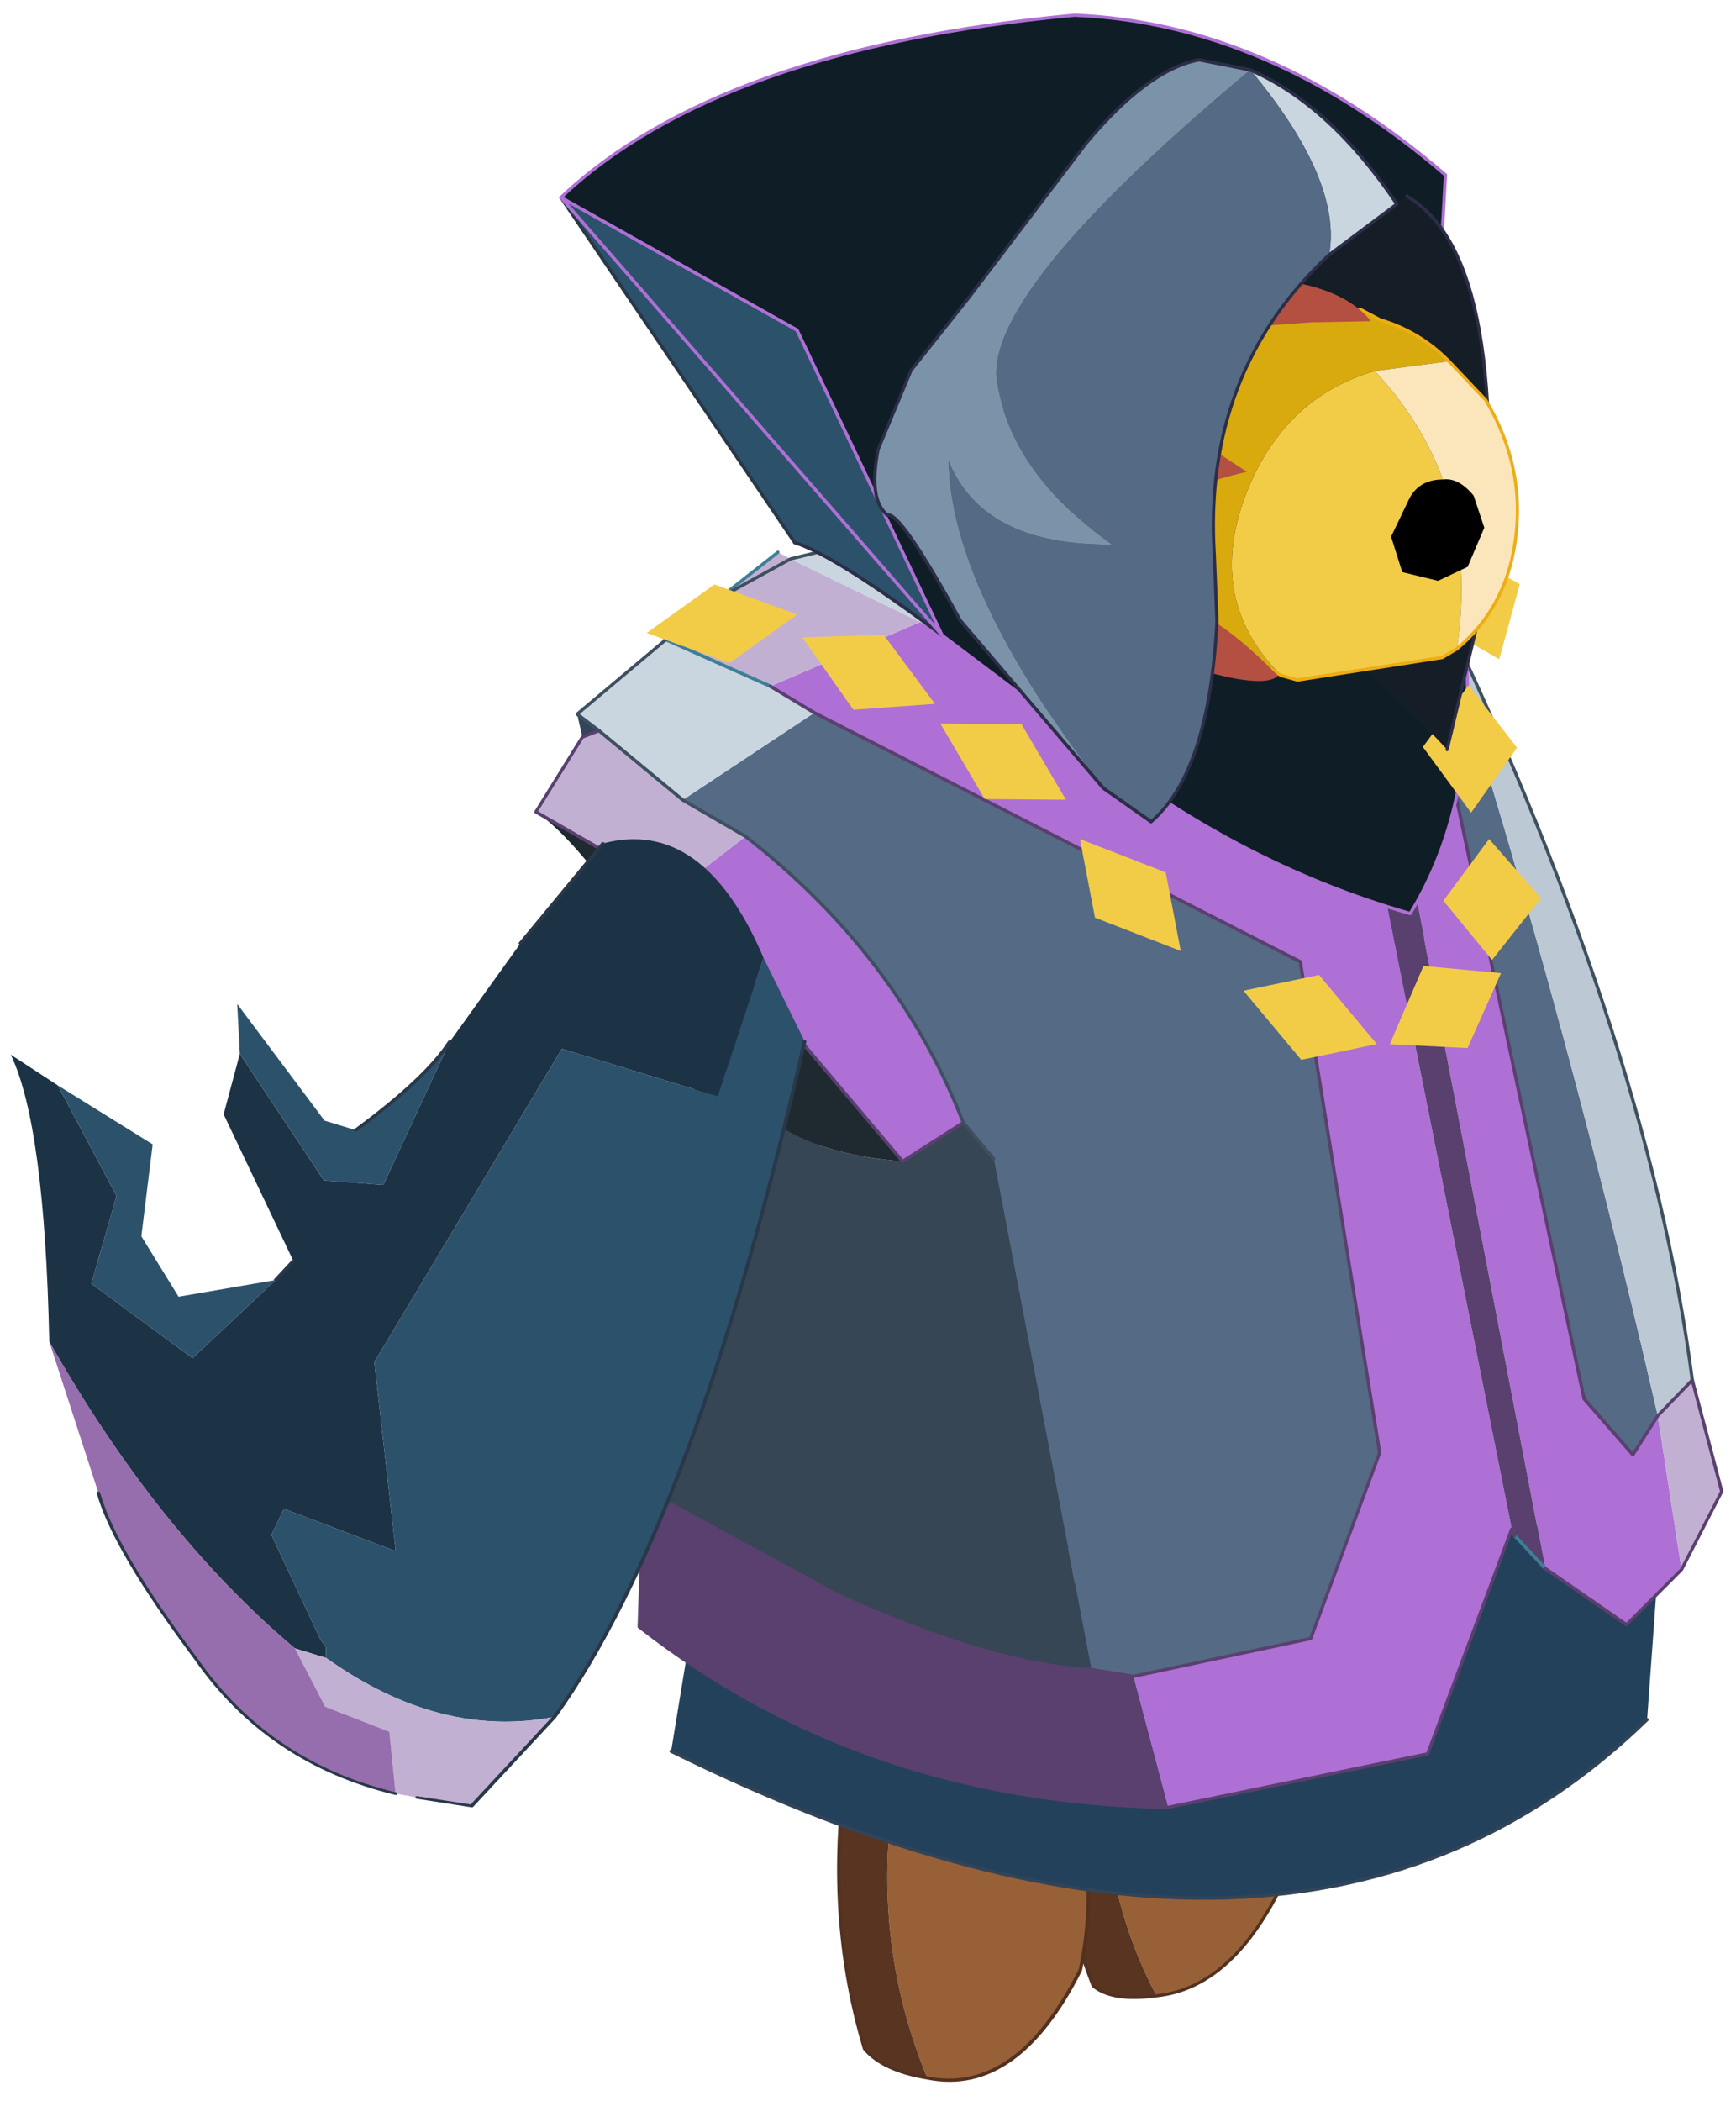 <svg width="238" height="288" xmlns="http://www.w3.org/2000/svg" xmlns:xlink="http://www.w3.org/1999/xlink">
 <defs>
  <g transform="matrix(1,0,0,1,192.55,294) " id="shape0">
   <path id="svg_1" stroke-opacity="0" stroke-linejoin="round" stroke-linecap="round" stroke="#ff00ff" fill="none" d="m187.95,-293.5l0,380l-379.95,0l-0.05,0l0,-380l380,0"/>
   <path id="svg_2" stroke-opacity="0" stroke-linejoin="round" stroke-linecap="round" stroke="#ff00ff" fill="none" d="m187.95,-293.5l-190,190l190,190m-380,-380l190,190l-189.95,190"/>
   <path id="svg_3" stroke-opacity="0" stroke-linejoin="round" stroke-linecap="round" stroke="#ff00ff" fill="none" d="m92.95,-38.4l-189.95,0"/>
  </g>
  <g transform="matrix(1,0,0,1,8.35,1.5) " id="sprite0">
   <use id="svg_4" xlink:href="#shape1" width="10.6" transform="matrix(1,0,0,1,-8.35,-1.5) " height="18.95"/>
  </g>
  <g transform="matrix(1,0,0,1,8.35,1.5) " id="shape1">
   <path id="svg_5" fill-rule="evenodd" fill="#1c3245" d="m1.1,0.05l0,2.8l-2.25,0l-1.1,6.8l1.1,3.35l-1.65,-0.15l-0.05,0.55l1.1,1.65l0.1,0.1l0.05,0.2l-0.45,0q-2.3,-1.35 -4.55,-4.25q-1,-3.95 -1.75,-5.05l0.75,0.3l1.25,1.7l0.05,1.75l1.65,0.8l0.75,-1.9l0.05,-0.15l0.1,-0.3l-1.55,-2.3l-0.05,-1.2l1.65,1.85l0.8,-0.25l0.25,-3l0.5,-2.2l0.65,-2.3q1.2,-1.05 2.6,1.2"/>
   <path id="svg_6" fill-rule="evenodd" fill="#2c516b" d="m-1.6,15.35l-0.05,-0.2l-0.1,-0.1l-1.1,-1.65l0.05,-0.55l1.65,0.15l-1.1,-3.35l1.1,-6.8l2.25,0l0,-2.8l0.9,1.3q0.65,9.4 -0.35,13.8q-1.4,1.05 -3.25,0.2m-1.05,-12l-0.25,3l-0.8,0.25l-1.65,-1.85l-0.25,-0.9l1.65,1.65l0.45,0q0.7,-1.35 0.85,-2.15m-1.25,5.35l-0.75,1.9l-1.65,-0.8l-0.05,-1.75l-1.25,-1.7l1.5,0.55l0.25,1.75l0.75,0.9l1.2,-0.85"/>
   <path id="svg_7" fill-rule="evenodd" fill="#c2b0d2" d="m-2.05,15.35l0.45,0q1.85,0.85 3.25,-0.2l-0.7,2.1l-0.75,0.15l-0.3,0.05l-0.35,-1.1l-0.95,-0.1l-0.65,-0.9"/>
   <path id="svg_8" fill-rule="evenodd" fill="#966dad" d="m-6.6,11.1q2.25,2.9 4.55,4.25l0.65,0.9l0.95,0.1l0.35,1.1q-1.8,0.15 -3.2,-1.35q-1.55,-1.55 -2,-2.5l-1.3,-2.5"/>
   <path id="svg_9" stroke-width="0.05" stroke-linejoin="round" stroke-linecap="round" stroke="#293849" fill="none" d="m-1.5,-1.15l-0.65,2.3m-1.6,7.1l-0.1,0.3l-0.05,0.15m5.55,6.45q1,-4.4 0.35,-13.8m-0.35,13.8l-0.7,2.1l-0.75,0.15m-0.3,0.05q-1.8,0.15 -3.2,-1.35q-1.55,-1.55 -2,-2.5m1.8,-8.1q0.7,-1.35 0.85,-2.15"/>
  </g>
  <g transform="matrix(1,0,0,1,2,2.75) " id="sprite1">
   <use id="svg_10" xlink:href="#shape2" width="4.05" transform="matrix(1,0,0,1,-2,-2.75) " height="5.5"/>
  </g>
  <g transform="matrix(1,0,0,1,2,2.75) " id="shape2">
   <path id="svg_11" fill-rule="evenodd" fill="#976037" d="m-0.25,-2.7q1.05,-0.2 2.25,0.65q0.25,1.6 -0.45,3.2q-1.4,1.9 -2.7,1.55q-0.45,-2.6 0.9,-5.4"/>
   <path id="svg_12" fill-rule="evenodd" fill="#583421" d="m-1.15,2.7q-0.65,-0.15 -0.85,-0.5q-0.15,-2.25 0.85,-4.75l0.9,-0.15q-1.35,2.8 -0.9,5.4"/>
   <path id="svg_13" stroke-width="0.05" stroke-linejoin="round" stroke-linecap="round" stroke="#533120" fill="none" d="m-0.25,-2.7q1.05,-0.2 2.25,0.65q0.25,1.6 -0.45,3.2q-1.4,1.9 -2.7,1.55q-0.65,-0.15 -0.85,-0.5q-0.15,-2.25 0.85,-4.75l0.9,-0.15z"/>
  </g>
  <g transform="matrix(1,0,0,1,9.5,14.4) " id="sprite2">
   <use id="svg_14" xlink:href="#shape3" width="19" transform="matrix(1,0,0,1,-9.5,-14.4) " height="28.8"/>
  </g>
  <g transform="matrix(1,0,0,1,9.5,14.4) " id="shape3">
   <path id="svg_15" fill-rule="evenodd" fill="#24415b" d="m-6.45,12.2l0.2,-1.85l14.85,-1.95l-0.05,3.2q-5.1,5.25 -15,0.6"/>
   <path id="svg_16" stroke-width="0.05" stroke-linejoin="round" stroke-linecap="round" stroke="#324458" fill="none" d="m8.55,11.6q-5.1,5.25 -15,0.6"/>
   <path id="svg_17" fill-rule="evenodd" fill="#546a85" d="m-1.7,-7.05l3.3,0.3q2.25,0.4 2.55,0.9q2.35,6.05 4.3,12.8l-0.35,0.6l-0.8,-0.85l-2.85,-10.5l-0.8,0.35l-0.45,0.15l-0.35,1.2l-0.05,0l-6.1,-2.85l0.85,-0.55l0.75,-1.55m-5.4,4.7l1.95,-1.35l7.7,3.75l1.65,7.5l-0.9,2.85l-2.7,0.6l-0.65,-0.1l-1.95,-7.8l-0.5,-0.55q-1.15,-2.55 -3.6,-4.35l-1,-0.55"/>
   <path id="svg_18" fill-rule="evenodd" fill="#ae70d4" d="m8.95,9.3l-0.8,0.85l-1.3,-0.85l-3.2,-12.75l0.8,-0.35l2.85,10.5l0.8,0.85l0.35,-0.6l0.5,2.35m-2.6,-0.5l-0.05,-0.05l0,-0.05l-1.1,3.45l-3.95,0.85l-0.65,-2l2.7,-0.6l0.9,-2.85l-1.65,-7.5l-7.7,-3.75l-0.7,-0.4l2.25,-1l0.3,0.15l6.1,2.85l0.05,0l0.35,-1.2l3.1,12l0.05,0.1m-12.45,-10.6q2.45,1.8 3.6,4.35l-0.9,0.6l-3.75,-4.1l1.05,-0.85"/>
   <path id="svg_19" fill-rule="evenodd" fill="#59406f" d="m6.85,9.3l-0.5,-0.5l-0.05,-0.1l-3.1,-12l0.45,-0.15l3.2,12.75m-5.6,3.7q-4.7,-0.05 -8.3,-2.7l-0.05,-2.1l3.1,1.6q2.45,1.05 3.95,1.1l0.65,0.1l0.65,2"/>
   <path id="svg_20" fill-rule="evenodd" fill="#c2b0d2" d="m-5.85,-6.15l0.2,0.1l-1.05,0.6l1.05,-0.6l2.05,0.95l-2.25,1l-1.65,-0.7l-0.05,-0.05l0.85,-0.6l0.85,-0.7m14.8,12.55l0.55,1.7l-0.55,1.2l-0.5,-2.35l0.5,-0.55m-18.3,-8.55l0.65,-1.15l0.25,-0.1l1.35,1.05l1,0.55l-1.05,0.85l-2.2,-1.2"/>
   <path id="svg_21" fill-rule="evenodd" fill="#c9d6e0" d="m-5.65,-6.05l3.95,-1l-0.75,1.55l-0.85,0.55l-0.3,-0.15l-2.05,-0.95m-3.15,2.4l1.3,-1.15l1.65,0.7l0.7,0.4l-1.95,1.35l-1.35,-1.05l-0.35,-0.25"/>
   <path id="svg_22" fill-rule="evenodd" fill="#364654" d="m-7.1,8.2q0.55,-4.1 0.75,-6.75q0.65,1.55 2.95,1.7l0.9,-0.6l0.5,0.55l1.95,7.8q-1.5,-0.05 -3.95,-1.1l-3.1,-1.6"/>
   <path id="svg_23" fill-rule="evenodd" fill="#bcc8d3" d="m4.15,-5.85q3.8,6.9 4.8,12.25l-0.5,0.55q-1.95,-6.75 -4.3,-12.8"/>
   <path id="svg_24" fill-rule="evenodd" fill="#324458" d="m-8.7,-3.3l-0.1,-0.35l0.35,0.25l-0.25,0.1"/>
   <path id="svg_25" fill-rule="evenodd" fill="#1f2930" d="m-6.35,1.45l-0.1,-0.05q-1.95,-2.95 -2.9,-3.55l2.2,1.2l3.75,4.1q-2.3,-0.15 -2.95,-1.7"/>
   <path id="svg_26" stroke-width="0.05" stroke-linejoin="round" stroke-linecap="round" stroke="#3e7e97" fill="none" d="m-5.85,-6.15l-0.85,0.7m13.55,14.75l-0.5,-0.5m-13.85,-13.6l-0.05,-0.05l0.85,-0.6m0.85,1.35l-1.65,-0.7m10.7,1.5l0.45,-0.15"/>
   <path id="svg_27" stroke-width="0.05" stroke-linejoin="round" stroke-linecap="round" stroke="#59406f" fill="none" d="m8.95,6.4l0.55,1.7l-0.55,1.2l-0.8,0.85l-1.3,-0.85m-0.5,-0.5l-0.05,-0.05l0,-0.05l-1.1,3.45l-3.95,0.85q-4.7,-0.05 -8.3,-2.7l-0.05,-2.1l3.1,1.6q2.45,1.05 3.95,1.1l0.65,0.1l2.7,-0.6l0.9,-2.85l-1.65,-7.5l-7.7,-3.75l-0.7,-0.4m-3.5,1.95l0.65,-1.15l0.25,-0.1m-0.9,1.25l2.2,1.2l3.75,4.1l0.9,-0.6m6.95,-6.35l2.85,10.5l0.8,0.85l0.35,-0.6m0.5,-0.55l-0.5,0.55"/>
   <path id="svg_28" stroke-width="0.05" stroke-linejoin="round" stroke-linecap="round" stroke="#3e5060" fill="none" d="m-6.7,-5.45l1.05,-0.6l3.95,-1m5.85,1.2q3.8,6.9 4.8,12.25m-16.05,1.8q0.55,-4.1 0.75,-6.75m-2.45,-5.1l1.3,-1.15m-0.95,1.4l-0.35,-0.25m0.35,0.25l1.35,1.05l1,0.55q2.45,1.8 3.6,4.35l0.5,0.55"/>
   <path id="svg_29" fill-rule="evenodd" fill="#2c516b" d="m-3.25,-4.9q-1.7,-1.2 -2.35,-1.4l-3.9,-5.25l3.75,2l2.5,4.65"/>
   <path id="svg_30" fill-rule="evenodd" fill="#0f1d26" d="m-9.5,-11.55q2.3,-2.3 7.75,-2.85q3,0.1 5.85,2.4l0,4.3q1.55,4.4 0.1,7q-2.75,-0.75 -5.2,-2.6l-2.25,-1.6l-2.5,-4.65l-3.75,-2"/>
   <path id="svg_31" stroke-width="0.05" stroke-linejoin="round" stroke-linecap="round" stroke="#2c2d47" fill="none" d="m-3.25,-4.9q-1.7,-1.2 -2.35,-1.4"/>
   <path id="svg_32" stroke-width="0.05" stroke-linejoin="round" stroke-linecap="round" stroke="#293849" fill="none" d="m-5.6,-6.3l-3.9,-5.25"/>
   <path id="svg_33" stroke-width="0.05" stroke-linejoin="round" stroke-linecap="round" stroke="#ae70d4" fill="none" d="m-9.5,-11.55q2.3,-2.3 7.75,-2.85q3,0.1 5.85,2.4l0,4.3q1.55,4.4 0.1,7q-2.75,-0.75 -5.2,-2.6l-2.25,-1.6m-6.25,-6.65l3.75,2l2.5,4.65l-6.25,-6.65z"/>
   <path id="svg_34" fill-rule="evenodd" fill="#f3cc47" d="m-3.2,-3.55l1.25,0l0.75,1.15l-1.25,0l-0.75,-1.15m-2.2,-1.3l1.25,-0.05l0.85,1.05l-1.25,0.1l-0.85,-1.1m-0.1,-0.35l-1,0.75l-1.3,-0.45l1,-0.75l1.3,0.45m10,-1.15l1.1,0.6l-0.25,1.15l-1.1,-0.6l0.25,-1.15m0.4,2.15l0.8,0.95l-0.65,1l-0.8,-1l0.65,-0.95m-4.5,2.9l0.3,1.2l-1.35,-0.5l-0.3,-1.2l1.35,0.5m1.3,1.8l1.15,-0.25l0.95,1.05l-1.15,0.25l-0.95,-1.05m2.3,0.8l0.45,-1.2l1.2,0.1l-0.45,1.15l-1.2,-0.05m1.5,-1.3l-0.8,-0.9l0.65,-0.95l0.85,0.9l-0.7,0.95"/>
  </g>
  <g transform="matrix(1,0,0,1,2.1,4.15) " id="sprite3">
   <use id="svg_35" xlink:href="#shape4" width="4.2" transform="matrix(1,0,0,1,-2.1,-4.15) " height="8.35"/>
  </g>
  <g transform="matrix(1,0,0,1,2.1,4.15) " id="shape4">
   <path id="svg_36" fill-rule="evenodd" fill="#151e26" d="m1.5,4.2q-2.3,-2.5 -3.55,-2.2l0,-1.05q-0.35,-3.3 2.85,-5.1q1.7,1.05 1.2,6.3l-0.5,2.05"/>
   <path id="svg_37" stroke-width="0.05" stroke-linejoin="round" stroke-linecap="round" stroke="#2c2d47" fill="none" d="m1.5,4.2l0.5,-2.05q0.5,-5.25 -1.2,-6.3"/>
  </g>
  <g transform="matrix(1,0,0,1,4.25,3.1) " id="sprite4">
   <use id="svg_38" xlink:href="#shape5" width="8.6" transform="matrix(1,0,0,1,-4.25,-3.1) " height="6.25"/>
  </g>
  <g transform="matrix(1,0,0,1,4.25,3.1) " id="shape5">
   <path id="svg_39" fill-rule="evenodd" fill="#f3cc47" d="m0.2,2.85q-1.1,-1.35 -0.05,-2.95q0.8,-1.2 2.2,-1.4q1.45,1.9 0.7,4.3l-0.25,0.1l-2.35,0.05l-0.25,-0.1"/>
   <path id="svg_40" fill-rule="evenodd" fill="#d8aa0e" d="m0.2,2.85l-1,-0.75l-0.45,-0.7q-0.6,-1.1 -0.2,-2.2q0.3,-1.15 1.45,-1.6l2.25,-0.05l0.3,0.2q0.6,0.25 1,0.75l-1.2,0q-1.4,0.2 -2.2,1.4q-1.05,1.6 0.05,2.95"/>
   <path id="svg_41" fill-rule="evenodd" fill="#fae6ba" d="m2.35,-1.5l1.2,0l0.5,0.65q0.5,1.1 0.15,2.2q-0.3,0.95 -1.15,1.45q0.75,-2.4 -0.7,-4.3"/>
   <path id="svg_42" stroke-width="0.05" stroke-linejoin="round" stroke-linecap="round" stroke="#eead15" fill="none" d="m3.55,-1.5q-0.4,-0.5 -1,-0.75l-0.3,-0.2l-2.25,0.05q-1.15,0.45 -1.45,1.6q-0.4,1.1 0.2,2.2l0.45,0.7l1,0.75m2.85,-0.05l-0.25,0.1l-2.35,0.05l-0.25,-0.1"/>
   <path id="svg_43" stroke-width="0.05" stroke-linejoin="round" stroke-linecap="round" stroke="#eead15" fill="none" d="m3.55,-1.5l0.5,0.65q0.5,1.1 0.15,2.2q-0.3,0.95 -1.15,1.45"/>
   <path id="svg_44" fill-rule="evenodd" fill="#b35042" d="m0.55,-2.4q-1.45,0.8 -1.25,1.5l0.8,0.65q-1.2,0.1 -1.5,0.5l-0.1,0.55l0.25,0.75l0.35,0.25q0.5,0.35 1.05,1.05q-0.3,0.2 -1.7,-0.45l-0.4,-0.85l-0.45,-1l0,-0.05l-0.35,-0.45l-0.35,-0.85q0,-0.4 -0.35,-0.7q-0.35,-0.35 -0.8,-0.3l0.05,-0.05l0.4,-0.25l0.65,-0.1q0.4,0 0.85,0.35l0.55,0.05q0.5,-0.05 0.9,-0.4l0.25,-0.35l0.25,-0.3l1.35,-0.2q1.05,0.25 1.4,0.8l-0.95,-0.1l-0.9,-0.05"/>
   <path id="svg_45" fill-rule="evenodd" fill="#000000" d="m2.25,1l0.1,0.55l0.55,0.2l0.5,-0.15l0.35,-0.55l-0.1,-0.5q-0.2,-0.3 -0.45,-0.3q-0.4,-0.05 -0.6,0.25l-0.35,0.5"/>
  </g>
  <g transform="matrix(1,0,0,1,4.05,5.7) " id="sprite5">
   <use id="svg_46" xlink:href="#shape6" width="8.1" transform="matrix(1,0,0,1,-4.05,-5.7) " height="11.4"/>
  </g>
  <g transform="matrix(1,0,0,1,4.05,5.7) " id="shape6">
   <path id="svg_47" fill-rule="evenodd" fill="#c9d6e0" d="m1.75,-5.5q1.25,0.6 2.3,2.15l-1.05,0.7q0.2,-1.1 -1.25,-2.85"/>
   <path id="svg_48" fill-rule="evenodd" fill="#546a85" d="m3,-2.65q-1.95,1.65 -1.75,4.4l0.05,1q-0.1,2.25 -1,2.95l-0.75,-0.55q-2.4,-3.1 -2.45,-5.05q0.55,1.3 2.55,1.4q-1.55,-1.15 -1.8,-2.5q-0.3,-1.35 3.9,-4.5q1.45,1.75 1.25,2.85"/>
   <path id="svg_49" fill-rule="evenodd" fill="#7a93a9" d="m-0.45,5.15l-2.25,-2.65q-0.95,-1.7 -1.15,-1.65q-0.3,-0.25 -0.15,-1l0.5,-1.15l0.9,-1.05l1.8,-2.2q0.95,-1.05 1.75,-1.15l0.8,0.2q-4.2,3.15 -3.9,4.5q0.25,1.35 1.8,2.5q-2,-0.1 -2.55,-1.4q0.05,1.95 2.45,5.05"/>
   <path id="svg_50" stroke-width="0.05" stroke-linejoin="round" stroke-linecap="round" stroke="#2c2d47" fill="none" d="m1.75,-5.5q1.25,0.6 2.3,2.15l-1.05,0.7q-1.95,1.65 -1.75,4.4l0.05,1q-0.1,2.25 -1,2.95l-0.75,-0.55l-2.25,-2.65q-0.95,-1.7 -1.15,-1.65q-0.3,-0.25 -0.15,-1l0.5,-1.15l0.9,-1.05l1.8,-2.2q0.95,-1.05 1.75,-1.15l0.8,0.2z"/>
  </g>
  <g id="sprite6">
   <use id="svg_51" xlink:href="#shape7" width="100" height="40"/>
  </g>
  <g id="shape7">
   <path id="svg_52" fill-rule="evenodd" fill-opacity="0" fill="#ff00ff" d="m100,40l-100,0l0,-40l100,0l0,40"/>
  </g>
 </defs>
 <g>
  <title>background</title>
  <rect fill="none" id="canvas_background" height="290" width="240" y="-1" x="-1"/>
 </g>
 <g>
  <title>Layer 1</title>
  <g id="svg_53">
   <use x="135.05" y="271.5" id="svg_54" xlink:href="#shape0" width="381" transform="matrix(1,0,0,1,-192.55,-294) " height="381"/>
   <use x="-6.041" y="-1.695" id="svg_55" xlink:href="#sprite0" width="10.6" transform="matrix(9.815,1.555,-1.349,7.437,155.92,96.513) " height="18.95"/>
   <use x="-0.65" y="-0.129" id="svg_56" xlink:href="#sprite1" width="4.05" transform="matrix(8.727,-3.138,2.517,8.076,143.426,231.216) " height="5.5"/>
   <use x="-0.638" y="-0.149" id="svg_57" xlink:href="#sprite1" width="4.05" transform="matrix(8.931,-0.466,2.018,8.738,114.538,238.603) " height="5.5"/>
   <use x="-6.541" y="-2.405" id="svg_58" xlink:href="#sprite2" width="19" transform="matrix(8.9,0.07,-0.507,8.958,135.345,23.54) " height="28.8"/>
   <use x="21.502" y="30.818" id="svg_59" xlink:href="#sprite0" width="10.6" transform="matrix(9.497,2.904,-2.244,6.784,-116.637,-178.175) " height="18.95"/>
   <use x="15.603" y="30.662" id="svg_60" xlink:href="#sprite3" width="4.2" transform="matrix(8.803,-0.543,-0.075,9.131,32.276,-243.053) " height="8.35"/>
   <use x="-6.254" y="-3.21" id="svg_61" xlink:href="#sprite4" width="8.6" transform="matrix(8.478,-1.121,1.239,9.037,187.528,65.796) " height="6.25"/>
   <use x="15.603" y="30.662" id="svg_62" xlink:href="#sprite5" width="8.1" transform="matrix(8.803,-0.543,-0.075,9.131,-14.673,-260.597) " height="11.4"/>
   <use x="-23.433" y="-9.044" xlink:href="#sprite6" width="100" transform="matrix(2.432,0,0,2.432,65.3,54.8) " id="_mcMask" height="40"/>
  </g>
 </g>
</svg>